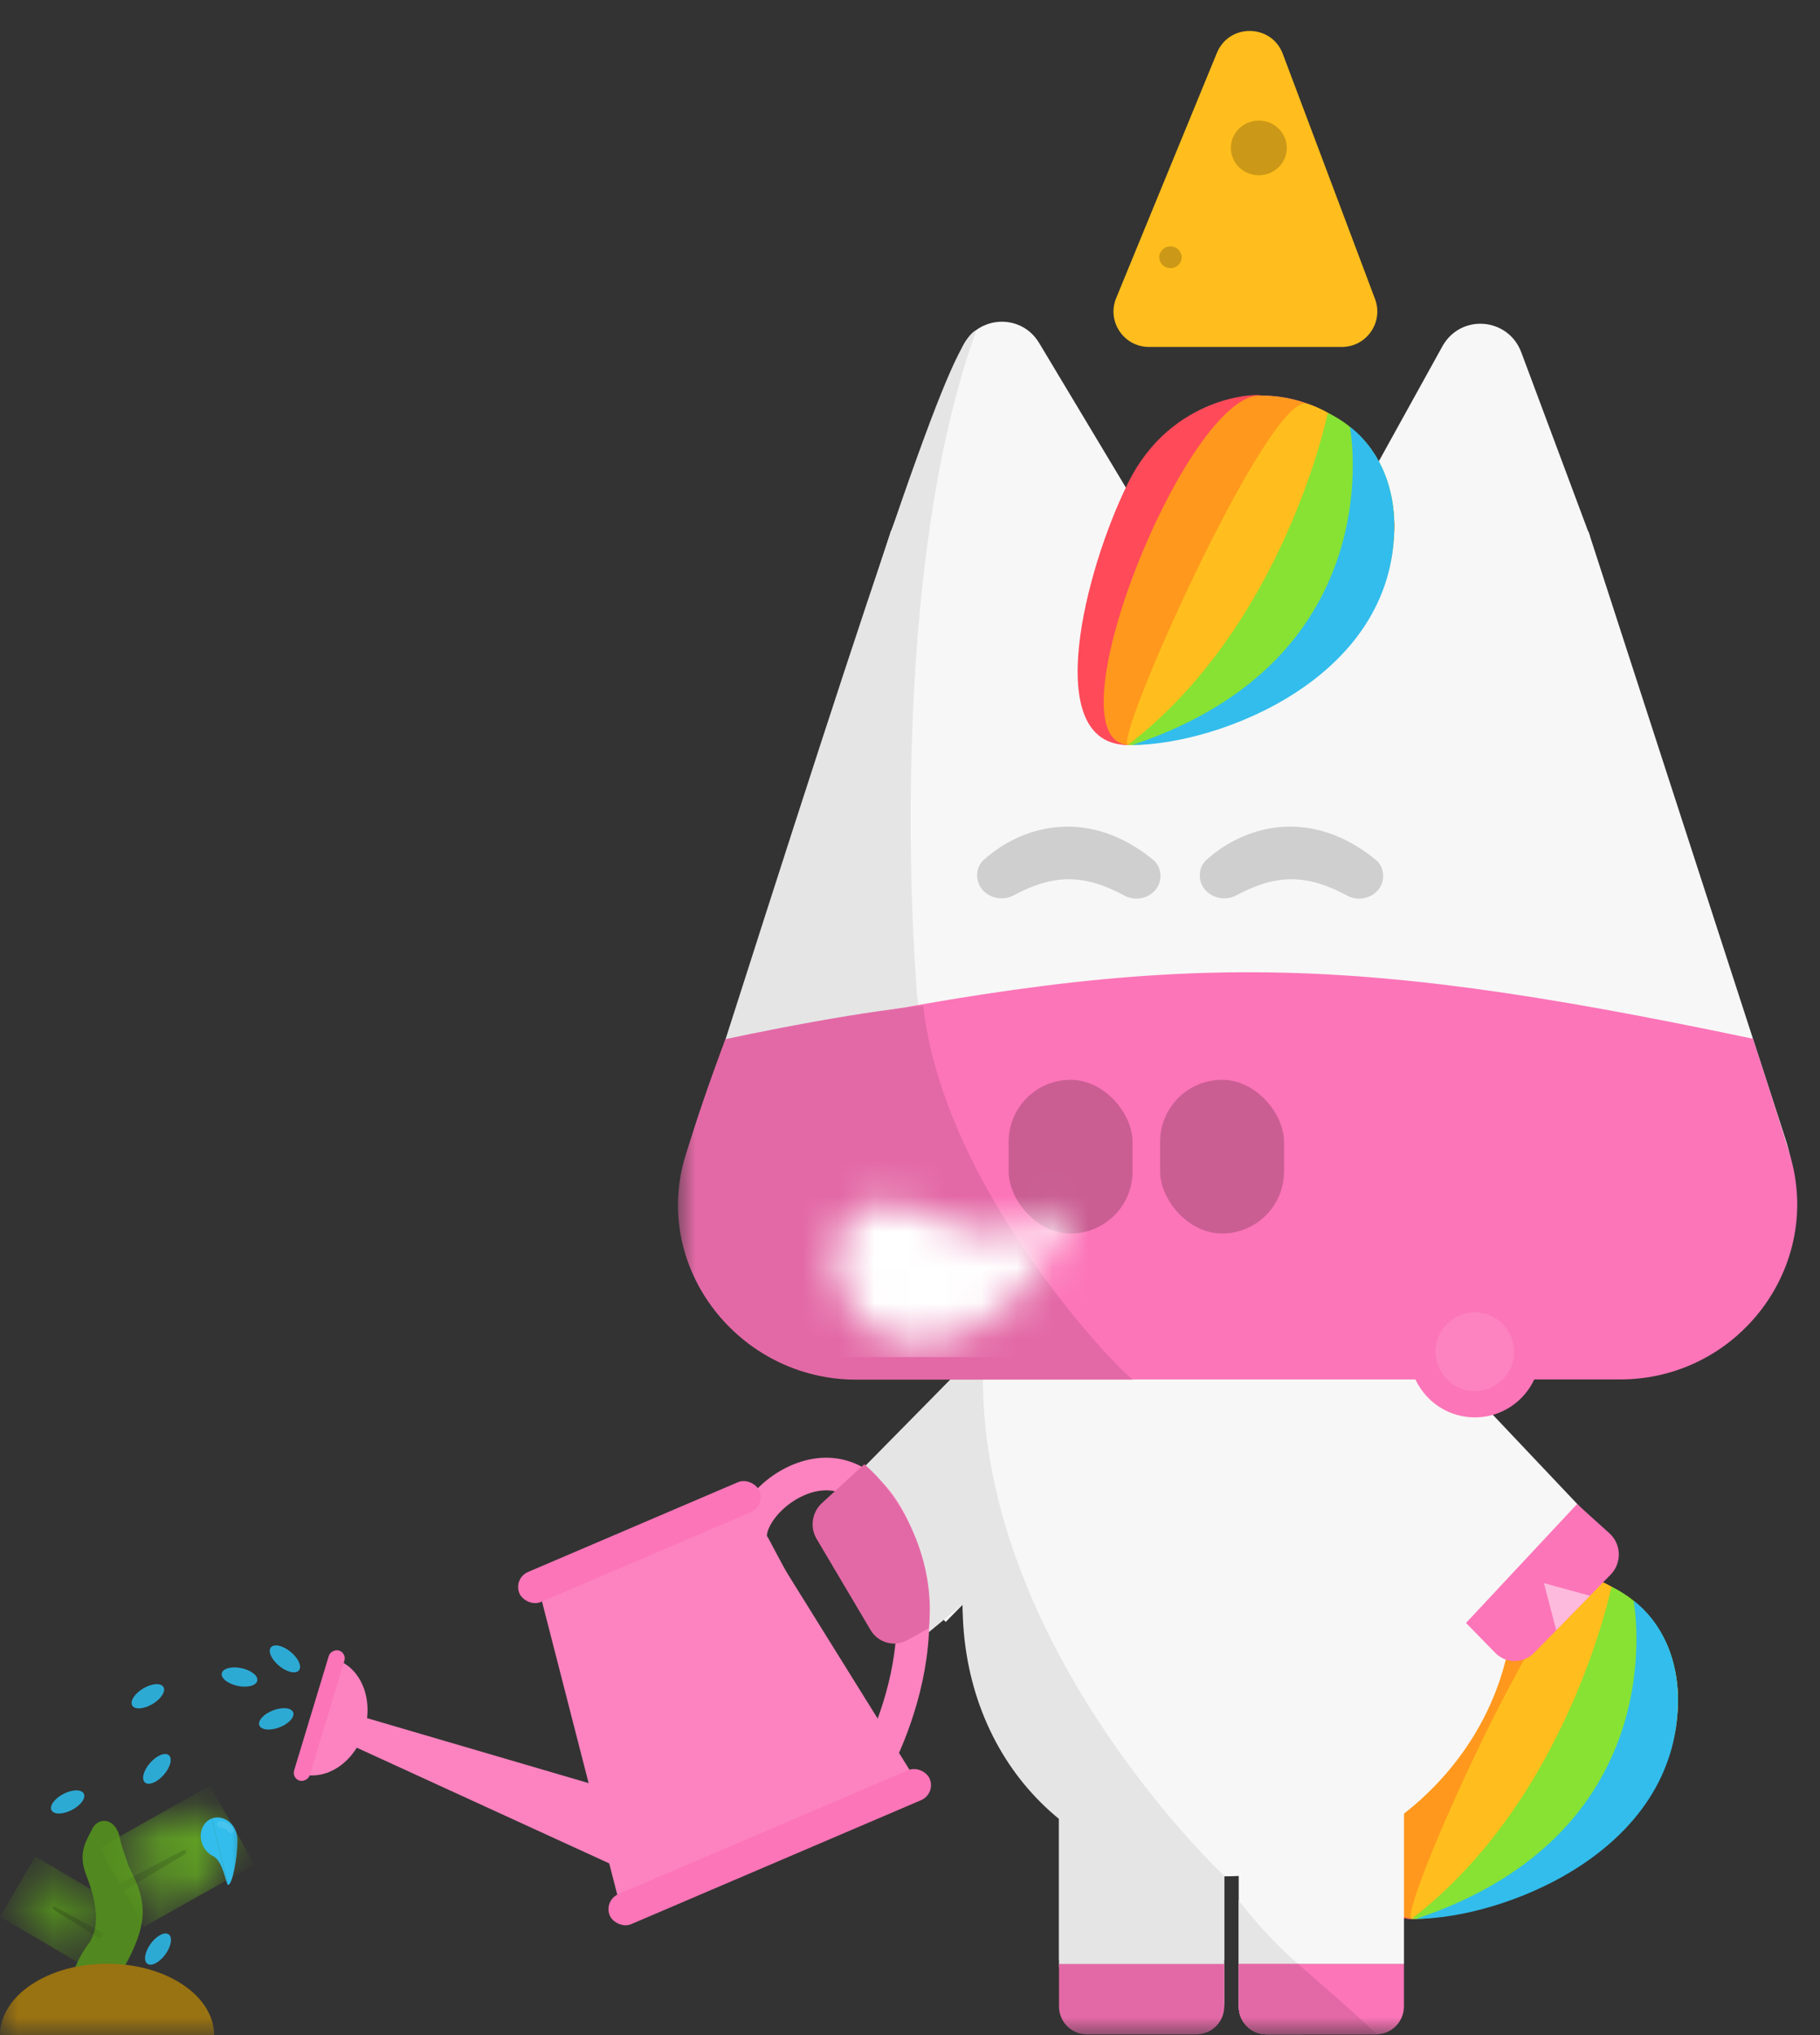 <svg width="51" height="57" viewBox="0 0 51 57" fill="none" xmlns="http://www.w3.org/2000/svg">
<rect x="0" y="0" width="51" height="57" fill="#333333" stroke="none"/>
<mask id="mask0_2464_816" style="mask-type:alpha" maskUnits="userSpaceOnUse" x="0" y="0" width="51" height="57">
<rect width="51" height="57" fill="#D9D9D9"/>
</mask>
<g mask="url(#mask0_2464_816)">
<mask id="mask1_2464_816" style="mask-type:alpha" maskUnits="userSpaceOnUse" x="19" y="-1" width="32" height="59">
<rect x="19" y="-1" width="32" height="59" fill="#D9D9D9"/>
</mask>
<g mask="url(#mask1_2464_816)">
<path d="M47.02 47.627C47.02 49.654 45.35 51.297 43.29 51.297C41.229 51.297 39.559 49.654 39.559 47.627C39.559 45.601 41.229 43.958 43.29 43.958C45.35 43.958 47.02 45.601 47.02 47.627Z" fill="#FC75B8"/>
<path d="M40.193 53.597C39.235 54.103 38.075 53.263 38.3 52.217C38.877 49.538 39.344 47.315 39.93 46.047C40.181 45.504 40.852 45.437 41.343 45.786L45.657 48.848C46.155 49.201 46.312 49.867 45.863 50.28C44.772 51.284 42.719 52.263 40.193 53.597Z" fill="#FC75B8"/>
<path d="M47.02 47.627C47.02 49.654 41.087 53.743 39.559 53.743C37.105 53.743 38.342 48.864 39.559 46.404C40.797 43.901 43.283 43.896 43.289 43.958C43.295 44.019 47.02 45.601 47.02 47.627Z" fill="#FF4A59"/>
<path d="M47.02 47.627C47.02 50.074 39.761 53.758 39.559 53.743C37.284 53.581 41.248 43.797 43.289 43.958C45.35 43.958 47.02 45.601 47.02 47.627Z" fill="#FF981D"/>
<path d="M47.02 47.627C47.02 52.52 40.001 53.8 39.559 53.743C39.118 53.686 43.399 44.09 44.533 44.178C44.712 44.192 47.02 45.008 47.02 47.627Z" fill="#FFBE1D"/>
<path d="M47.02 47.627C47.02 50.787 42.48 53.553 39.84 53.743C39.744 53.75 39.65 53.743 39.559 53.743C43.944 50.379 45.155 44.447 45.155 44.447C45.155 44.447 47.02 45.181 47.02 47.627Z" fill="#87E234"/>
<path d="M47.02 47.615C47.02 51.908 42.046 53.743 39.683 53.743C47.02 51.297 45.777 44.838 45.777 44.838C45.777 44.838 47.02 45.649 47.02 47.615Z" fill="#32BDEC"/>
<path d="M34.711 48.639H39.342V55.014H34.711V48.639Z" fill="#F7F7F7"/>
<path d="M29.676 48.639H34.306V54.899H29.676V48.639Z" fill="#F7F7F7"/>
<path d="M34.325 52.553C30.063 52.553 26.975 49.048 26.975 44.725V42.377C26.975 38.054 30.43 34.549 34.692 34.549C38.954 34.549 40.941 38.054 40.941 42.377L42.41 44.725C42.41 49.048 38.587 52.553 34.325 52.553Z" fill="#F7F7F7"/>
<path d="M27.576 37.68L30.85 41.001L26.501 45.428L23.246 42.126L27.576 37.68Z" fill="#F7F7F7"/>
<path d="M39.99 37.68L36.716 41.001L41.119 45.428L44.373 42.31L39.99 37.68Z" fill="#F7F7F7"/>
<path d="M29.675 50.674L34.306 52.543L34.306 56.075C34.306 56.508 33.96 56.858 33.534 56.858H30.447C30.021 56.858 29.675 55.439 29.675 55.007V50.674Z" fill="#E5E5E5"/>
<path d="M34.306 52.543C30.044 52.543 26.974 49.257 26.974 44.934V42.377C26.974 38.054 27.575 37.68 27.575 37.68C26.994 45.699 34.306 52.543 34.306 52.543Z" fill="#E5E5E5"/>
<path d="M27.575 37.68L26.974 44.934L25.89 45.828C25.89 45.828 23.493 42.432 23.192 42.126L27.575 37.68Z" fill="#E5E5E5"/>
<path d="M34.711 53.232C35.499 54.227 36.161 54.873 36.911 55.438C37.549 55.918 37.259 56.981 36.461 56.981H35.494C35.061 56.981 34.711 56.63 34.711 56.198V53.232Z" fill="#E5E5E5"/>
<path d="M34.71 55.008H39.341V56.198C39.341 56.63 38.99 56.981 38.557 56.981H35.494C35.061 56.981 34.71 56.63 34.71 56.198V55.008Z" fill="#FC75B8"/>
<path d="M34.71 55.008H36.373C36.373 55.008 38.649 56.981 38.569 56.981C38.433 56.981 36.581 56.981 35.493 56.981C35.06 56.981 34.71 56.63 34.71 56.198V55.008Z" fill="#E369A6"/>
<path d="M29.675 55.008H34.306V56.198C34.306 56.63 33.955 56.981 33.522 56.981H30.459C30.026 56.981 29.675 56.63 29.675 56.198V55.008Z" fill="#E369A6"/>
<path d="M44.192 42.127L41.081 45.457L41.897 46.292C42.2 46.602 42.69 46.602 42.992 46.292L45.136 44.1C45.452 43.777 45.435 43.248 45.1 42.946L44.192 42.127Z" fill="#FC75B8"/>
<path d="M43.263 44.341L43.609 45.661L44.554 44.694L43.263 44.341Z" fill="#FEBADC"/>
<path d="M24.962 14.882H44.51L50.031 31.897C51.074 35.109 48.715 38.416 45.381 38.416H24.09C20.756 38.416 18.398 35.109 19.44 31.897L24.962 14.882Z" fill="#F7F7F7"/>
<path d="M26.934 9.799C27.304 8.844 28.593 8.73 29.119 9.607L32.308 14.922H24.951L26.934 9.799Z" fill="#F7F7F7"/>
<path d="M40.433 9.674C40.957 8.782 42.264 8.897 42.629 9.867L44.557 15.027H37.471L40.433 9.674Z" fill="#F7F7F7"/>
<path d="M27.357 9.252C24.697 16.656 25.69 28.188 25.752 28.383C25.814 28.579 18.464 34.89 19.502 31.706C25.097 14.165 26.697 9.481 27.357 9.252Z" fill="#E5E5E5"/>
<path d="M33.62 24.516C33.62 24.352 33.683 24.194 33.805 24.085C34.976 23.037 36.82 22.663 38.552 24.082C38.687 24.192 38.759 24.36 38.759 24.533C38.759 25.033 38.192 25.323 37.752 25.086C36.623 24.477 35.769 24.474 34.643 25.078C34.196 25.317 33.62 25.023 33.62 24.516Z" fill="#CFCFCF"/>
<path d="M27.381 24.516C27.381 24.352 27.444 24.194 27.565 24.085C28.736 23.037 30.581 22.663 32.313 24.082C32.447 24.192 32.519 24.36 32.519 24.533C32.519 25.033 31.952 25.323 31.512 25.086C30.384 24.477 29.529 24.474 28.404 25.078C27.956 25.317 27.381 25.023 27.381 24.516Z" fill="#CFCFCF"/>
<path d="M20.588 29.161C32.544 26.615 37.165 26.585 49.122 29.094C49.518 30.306 49.846 31.339 50.144 32.303C51.117 35.461 48.705 38.636 45.4 38.636L24.403 38.636C21.061 38.636 18.672 35.403 19.653 32.209L20.588 29.161Z" fill="#FC75B8"/>
<path d="M20.328 29.105C24.144 28.297 25.871 28.17 25.871 28.17C26.461 33.441 31.559 38.602 31.755 38.642H23.99C20.709 38.642 18.242 35.494 19.211 32.36C19.522 31.351 19.877 30.303 20.328 29.105Z" fill="#E369A6"/>
<rect x="28.264" y="30.244" width="3.473" height="4.305" rx="1.736" fill="#CA5E93"/>
<rect x="32.508" y="30.244" width="3.473" height="4.305" rx="1.736" fill="#CA5E93"/>
<path d="M39.072 14.749C39.072 16.776 37.402 18.419 35.341 18.419C33.281 18.419 31.61 16.776 31.61 14.749C31.61 12.723 33.281 11.079 35.341 11.079C37.402 11.079 39.072 12.723 39.072 14.749Z" fill="#FC75B8"/>
<path d="M32.244 20.718C31.286 21.224 30.127 20.384 30.352 19.338C30.928 16.659 31.396 14.437 31.982 13.169C32.233 12.626 32.903 12.558 33.395 12.907L37.709 15.97C38.207 16.323 38.363 16.989 37.915 17.401C36.823 18.405 34.77 19.385 32.244 20.718Z" fill="#FC75B8"/>
<path d="M39.072 14.749C39.072 16.776 33.139 20.865 31.611 20.865C29.157 20.865 30.394 15.985 31.611 13.526C32.849 11.022 35.335 11.018 35.341 11.079C35.347 11.141 39.072 12.722 39.072 14.749Z" fill="#FF4A59"/>
<path d="M39.072 14.749C39.072 17.196 31.812 20.88 31.61 20.865C29.336 20.703 33.3 10.919 35.341 11.08C37.401 11.08 39.072 12.723 39.072 14.749Z" fill="#FF981D"/>
<path d="M39.072 14.749C39.072 19.642 32.052 20.922 31.611 20.865C31.169 20.808 35.451 11.212 36.585 11.3C36.763 11.313 39.072 12.13 39.072 14.749Z" fill="#FFBE1D"/>
<path d="M39.072 14.749C39.072 17.909 34.532 20.675 31.892 20.865C31.795 20.872 31.701 20.865 31.61 20.865C35.995 17.501 37.206 11.569 37.206 11.569C37.206 11.569 39.072 12.303 39.072 14.749Z" fill="#87E234"/>
<path d="M39.071 14.737C39.072 19.03 34.097 20.865 31.735 20.865C39.072 18.419 37.828 11.96 37.828 11.96C37.828 11.96 39.071 12.771 39.071 14.737Z" fill="#32BDEC"/>
<path d="M34.1 1.482C34.443 0.648 35.629 0.666 35.947 1.51L38.531 8.375C38.775 9.024 38.295 9.717 37.602 9.717H32.196C31.489 9.717 31.009 9.001 31.278 8.348L34.1 1.482Z" fill="#FFBE1D"/>
<ellipse cx="32.798" cy="7.206" rx="0.314" ry="0.306" fill="#CC9817"/>
<ellipse cx="35.275" cy="4.143" rx="0.784" ry="0.766" fill="#CC9817"/>
<mask id="mask2_2464_816" style="mask-type:alpha" maskUnits="userSpaceOnUse" x="23" y="33" width="7" height="5">
<path d="M23.696 36.354C22.892 34.77 23.943 33.227 25.593 33.881C27.056 34.46 28.351 34.971 29.175 34.051C29.339 33.868 29.648 33.849 29.784 34.054C29.848 34.151 29.855 34.276 29.801 34.378C28.738 36.431 27.736 37.271 26.07 37.622C25.093 37.828 24.148 37.245 23.696 36.354Z" fill="#FC83BF"/>
</mask>
<g mask="url(#mask2_2464_816)">
<rect x="21.466" y="31.391" width="9.176" height="6.619" fill="white"/>
</g>
<ellipse cx="41.328" cy="37.861" rx="1.835" ry="1.838" fill="#FC75B8"/>
<ellipse cx="41.328" cy="37.861" rx="1.101" ry="1.103" fill="#FC83BF"/>
</g>
<path d="M22.237 41.516C22.695 41.287 23.197 41.213 23.66 41.366C24.118 41.516 24.616 41.913 25.025 42.778C25.852 44.53 25.634 46.38 25.18 47.831C24.96 48.536 24.686 49.134 24.465 49.561L21.152 43.345L21.138 43.318L21.12 43.293L21.082 43.229C21.004 43.066 21.01 42.817 21.192 42.486C21.395 42.117 21.774 41.746 22.237 41.516Z" stroke="#FC83BF" stroke-width="0.914"/>
<path d="M14.996 44.109L20.599 41.715L25.891 50.22L17.488 53.812L14.996 44.109Z" fill="#FC83BF"/>
<rect x="16.908" y="53.232" width="9.749" height="0.914" rx="0.457" transform="rotate(-23.146 16.908 53.232)" fill="#FC75B8"/>
<rect x="14.376" y="44.209" width="7.312" height="0.914" rx="0.457" transform="rotate(-23.146 14.376 44.209)" fill="#FC75B8"/>
<path d="M9.725 47.959L16.591 49.971L17.139 52.222L9.609 48.773L9.725 47.959Z" fill="#FC83BF"/>
<path d="M8.414 49.679C8.762 49.785 9.147 49.717 9.484 49.491C9.822 49.265 10.083 48.899 10.212 48.473C10.341 48.048 10.326 47.598 10.171 47.223C10.017 46.848 9.734 46.578 9.386 46.472L8.9 48.076L8.414 49.679Z" fill="#FC83BF"/>
<rect x="9.717" y="46.295" width="3.808" height="0.457" rx="0.228" transform="rotate(106.854 9.717 46.295)" fill="#FC75B8"/>
<ellipse cx="7.984" cy="46.463" rx="0.508" ry="0.254" transform="rotate(39.421 7.984 46.463)" fill="#2DAAD4"/>
<ellipse cx="6.712" cy="46.971" rx="0.508" ry="0.254" transform="rotate(11.829 6.712 46.971)" fill="#2DAAD4"/>
<ellipse cx="1.896" cy="50.47" rx="0.508" ry="0.254" transform="rotate(-27.226 1.896 50.47)" fill="#2DAAD4"/>
<ellipse cx="4.397" cy="49.544" rx="0.508" ry="0.254" transform="rotate(-48.618 4.397 49.544)" fill="#2DAAD4"/>
<ellipse cx="4.143" cy="47.51" rx="0.508" ry="0.254" transform="rotate(-30.716 4.143 47.51)" fill="#2DAAD4"/>
<ellipse cx="4.428" cy="54.591" rx="0.508" ry="0.254" transform="rotate(-53.904 4.428 54.591)" fill="#2DAAD4"/>
<ellipse cx="7.741" cy="48.143" rx="0.508" ry="0.254" transform="rotate(-21.082 7.741 48.143)" fill="#2DAAD4"/>
<path d="M24.22 41.011C25.301 41.942 26.226 43.708 26.029 45.603L25.425 45.939C25.062 46.14 24.608 46.015 24.394 45.653L22.884 43.104C22.69 42.778 22.752 42.357 23.029 42.103L24.22 41.011Z" fill="#E369A6"/>
<mask id="mask3_2464_816" style="mask-type:alpha" maskUnits="userSpaceOnUse" x="-1" y="50" width="8" height="8">
<rect x="-1" y="50" width="8" height="8" fill="#D9D9D9"/>
</mask>
<g mask="url(#mask3_2464_816)">
<path d="M2.602 51.196C2.665 51.078 2.786 51 2.919 51C3.154 51 3.318 51.242 3.357 51.473C3.39 51.665 3.477 51.885 3.589 52.224C3.603 52.265 3.62 52.305 3.64 52.344C4.136 53.294 4.113 53.85 3.61 54.857C3.301 55.402 3.231 55.788 3.318 56.206C3.398 56.593 3.157 57 2.762 57C2.557 57 2.367 56.884 2.281 56.696C1.923 55.912 1.843 55.379 2.426 54.514C2.828 54.051 2.721 53.306 2.426 52.543C2.176 51.921 2.389 51.601 2.602 51.196Z" fill="#51881F"/>
<path d="M6 57C6 56.737 5.922 56.477 5.772 56.235C5.621 55.992 5.4 55.772 5.121 55.586C4.843 55.4 4.512 55.253 4.148 55.152C3.784 55.052 3.394 55 3 55C2.606 55 2.216 55.052 1.852 55.152C1.488 55.253 1.157 55.4 0.879 55.586C0.6 55.772 0.379 55.992 0.228 56.235C0.078 56.477 -3.44416e-08 56.737 0 57L3 57H6Z" fill="#997211"/>
<mask id="mask4_2464_816" style="mask-type:alpha" maskUnits="userSpaceOnUse" x="0" y="52" width="3" height="3">
<path d="M0.494 52.842C0.427 52.957 0.479 53.914 1.522 54.578L2.511 52.893C1.445 52.268 0.562 52.728 0.494 52.842Z" fill="#5F9E24"/>
<path d="M2.511 52.893L1.522 54.578C1.522 54.578 0.554 54.009 1.505 54.567C2.456 55.126 3.411 53.422 2.498 52.886C1.584 52.35 2.511 52.893 2.511 52.893Z" fill="#5F9E24"/>
</mask>
<g mask="url(#mask4_2464_816)">
<rect width="1.954" height="2.736" transform="matrix(-0.506 0.862 0.862 0.506 0.989 52)" fill="#51881F"/>
<path d="M2.899 54.15L1.545 53.406C1.523 53.394 1.496 53.402 1.484 53.423C1.471 53.444 1.478 53.472 1.499 53.485L2.809 54.304L2.899 54.15Z" fill="#44711A"/>
</g>
<mask id="mask5_2464_816" style="mask-type:alpha" maskUnits="userSpaceOnUse" x="3" y="50" width="4" height="4">
<path d="M6.508 51.118C6.593 51.269 6.502 52.512 5.131 53.349L3.886 51.136C5.286 50.349 6.423 50.967 6.508 51.118Z" fill="#5F9E24"/>
<path d="M3.886 51.136L5.131 53.349C5.131 53.349 6.397 52.636 5.148 53.339C3.898 54.042 2.713 51.796 3.913 51.121C5.112 50.446 3.886 51.136 3.886 51.136Z" fill="#5F9E24"/>
</mask>
<g mask="url(#mask5_2464_816)">
<rect x="5.886" y="50.011" width="2.54" height="3.556" transform="rotate(60.643 5.886 50.011)" fill="#5F9E24"/>
<path d="M3.352 52.761L5.129 51.826C5.157 51.811 5.193 51.821 5.208 51.849C5.224 51.877 5.215 51.913 5.187 51.929L3.465 52.962L3.352 52.761Z" fill="#51881F"/>
</g>
<path d="M5.936 50.933C5.874 50.957 5.818 50.994 5.771 51.042C5.724 51.091 5.687 51.15 5.662 51.216C5.637 51.282 5.624 51.355 5.625 51.429C5.626 51.503 5.64 51.577 5.666 51.647C5.693 51.718 5.731 51.783 5.78 51.839C5.828 51.895 5.885 51.941 5.947 51.974C5.905 51.952 6.01 52.007 5.947 51.974C6.263 52.105 6.33 52.794 6.392 52.794C6.214 52.067 5.936 50.933 5.936 50.933Z" fill="#32BDEC"/>
<path d="M5.936 50.933C5.998 50.91 6.065 50.901 6.132 50.906C6.199 50.911 6.266 50.931 6.329 50.965C6.391 50.998 6.448 51.044 6.497 51.1C6.545 51.156 6.583 51.221 6.61 51.291C6.636 51.362 6.651 51.436 6.651 51.51C6.652 51.584 6.651 51.54 6.651 51.54C6.664 51.973 6.515 52.794 6.392 52.794C6.214 52.067 5.936 50.933 5.936 50.933Z" fill="#32BDEC"/>
<path d="M6.173 51.19C6.119 51.186 6.07 51.12 6.085 51.062C6.091 51.041 6.104 51.025 6.122 51.02C6.276 50.976 6.427 51.067 6.525 51.232C6.538 51.252 6.541 51.277 6.535 51.298C6.521 51.355 6.455 51.358 6.413 51.312C6.34 51.233 6.271 51.197 6.173 51.19Z" fill="#47C4EE"/>
</g>
</g>
</svg>
